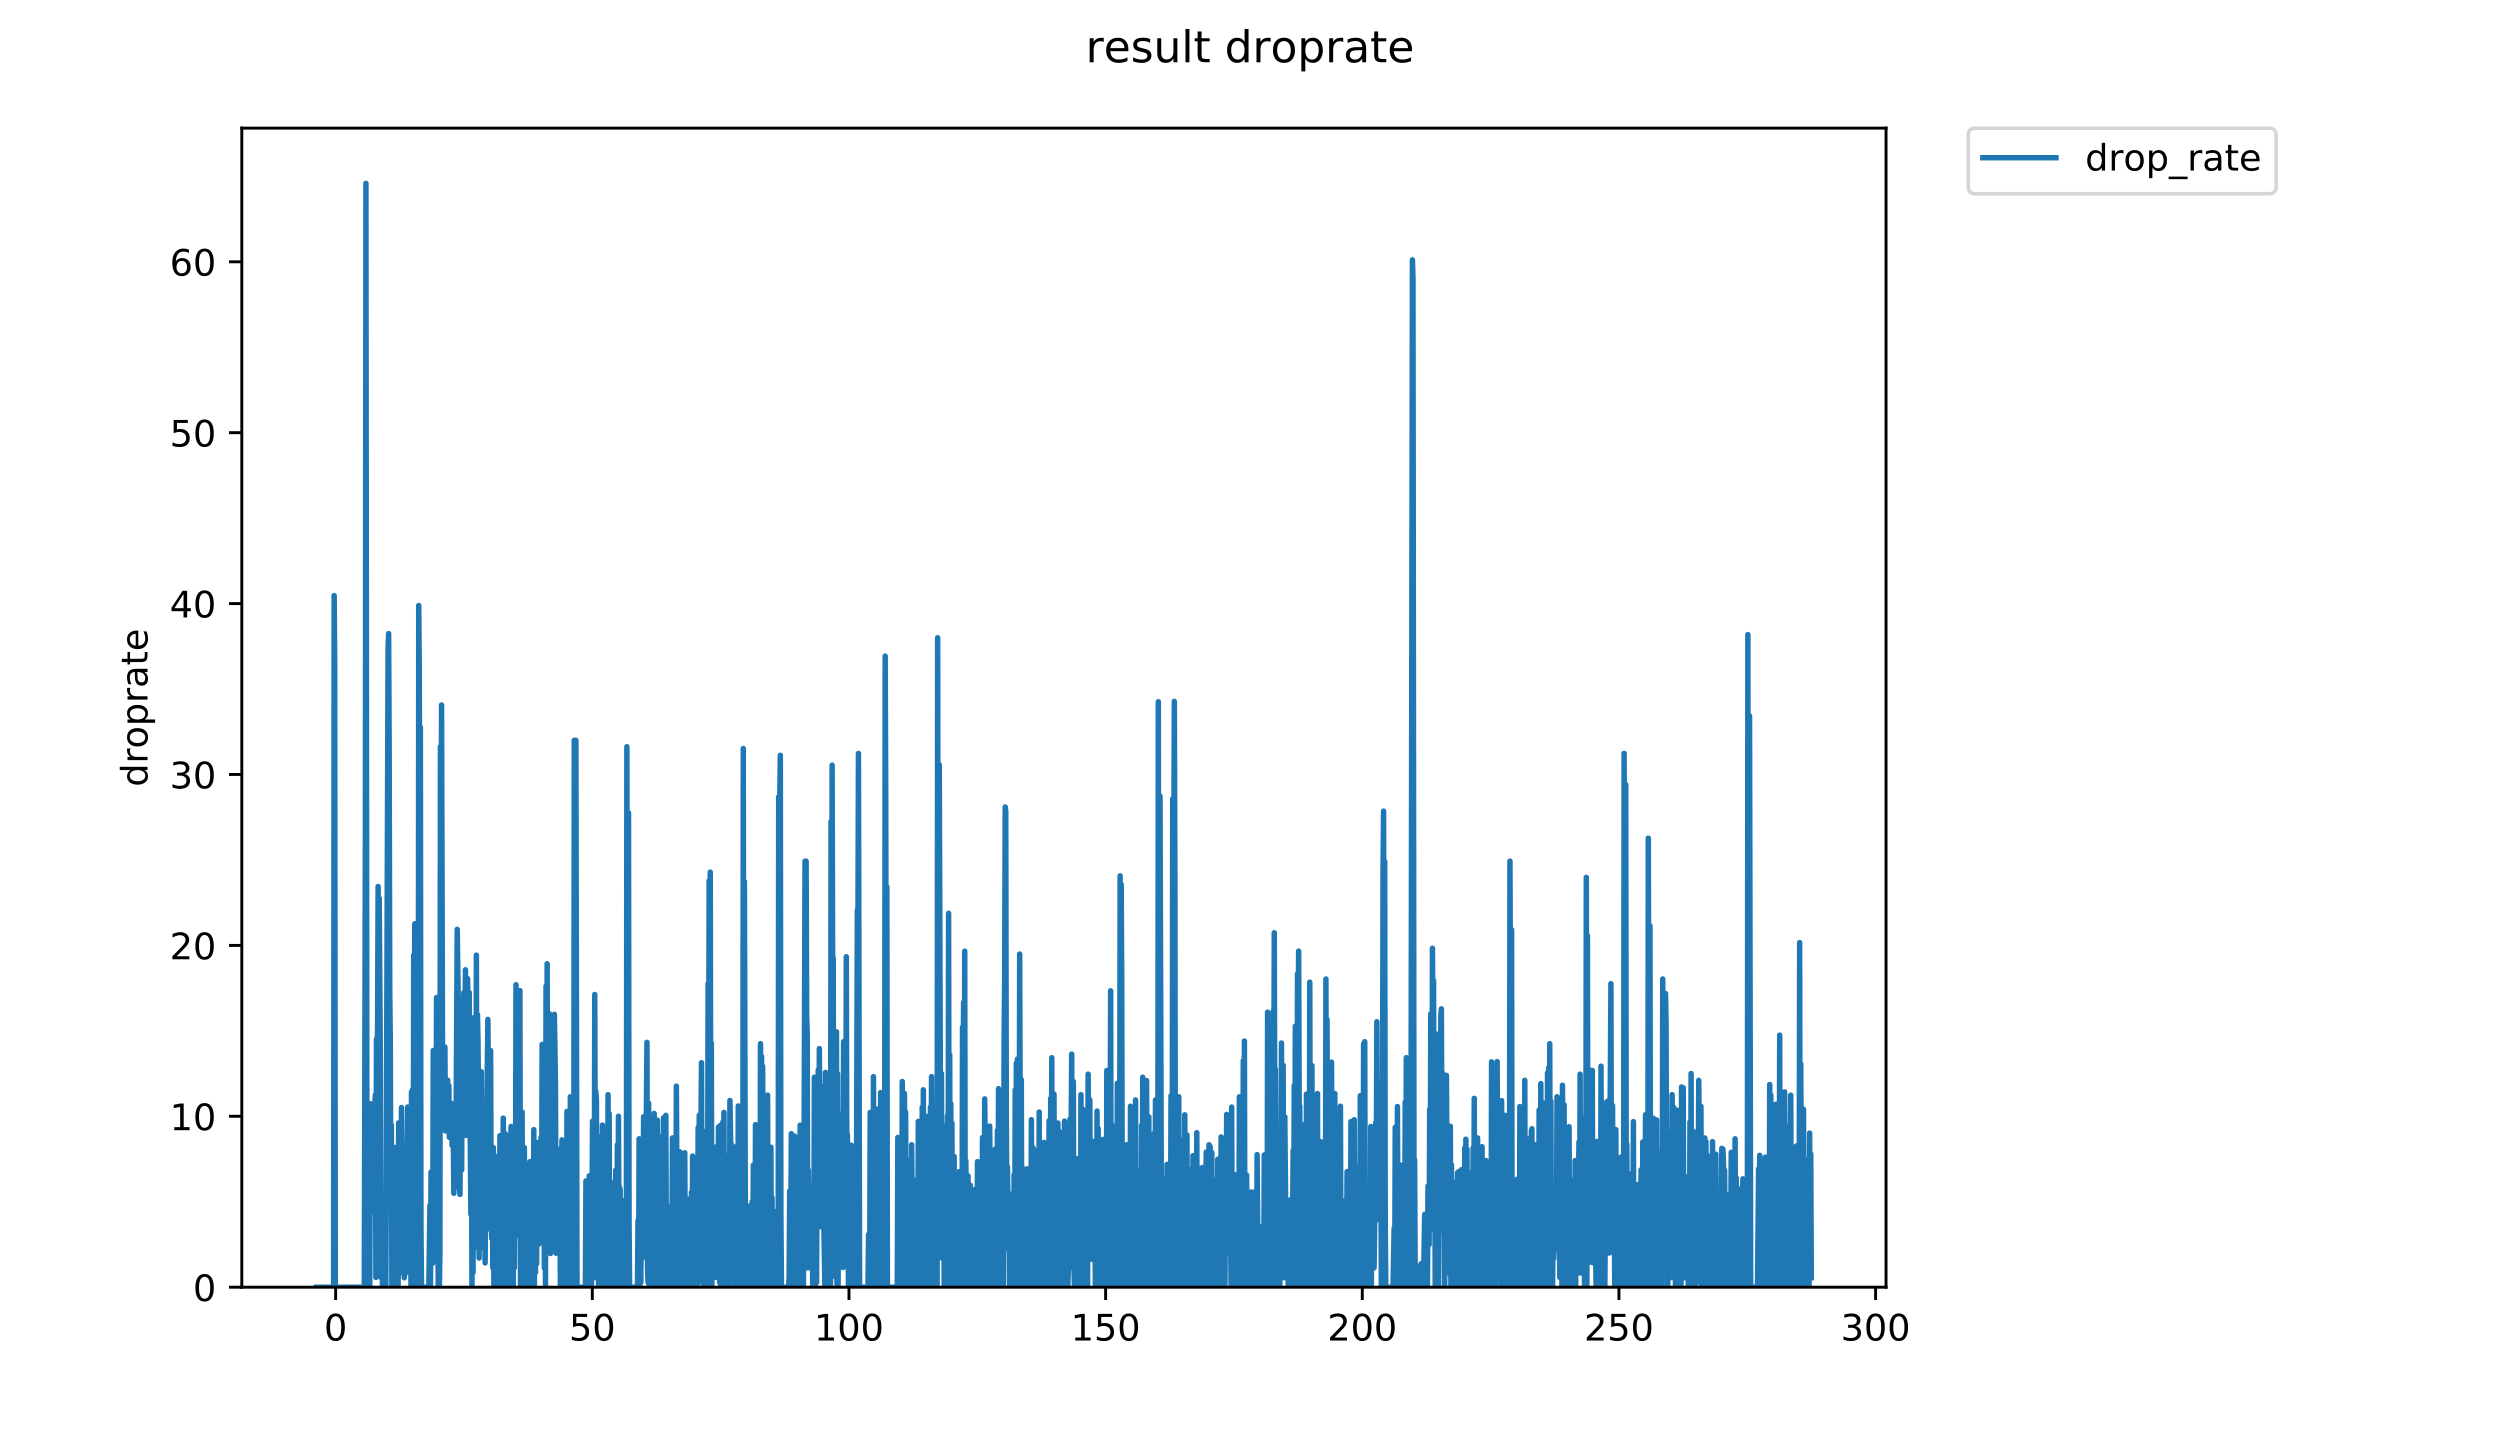 <?xml version="1.0" encoding="utf-8" standalone="no"?>
<!DOCTYPE svg PUBLIC "-//W3C//DTD SVG 1.1//EN"
  "http://www.w3.org/Graphics/SVG/1.1/DTD/svg11.dtd">
<!-- Created with matplotlib (https://matplotlib.org/) -->
<svg height="396pt" version="1.1" viewBox="0 0 684 396" width="684pt" xmlns="http://www.w3.org/2000/svg" xmlns:xlink="http://www.w3.org/1999/xlink">
 <defs>
  <style type="text/css">
*{stroke-linecap:butt;stroke-linejoin:round;}
  </style>
 </defs>
 <g id="figure_1">
  <g id="patch_1">
   <path d="M 0 396 
L 684 396 
L 684 0 
L 0 0 
z
" style="fill:#ffffff;"/>
  </g>
  <g id="axes_1">
   <g id="patch_2">
    <path d="M 66.159 352.174 
L 516.019 352.174 
L 516.019 35.062 
L 66.159 35.062 
z
" style="fill:#ffffff;"/>
   </g>
   <g id="matplotlib.axis_1">
    <g id="xtick_1">
     <g id="line2d_1">
      <defs>
       <path d="M 0 0 
L 0 3.5 
" id="m58a5278fdf" style="stroke:#000000;stroke-width:0.8;"/>
      </defs>
      <g>
       <use style="stroke:#000000;stroke-width:0.8;" x="91.835" xlink:href="#m58a5278fdf" y="352.174"/>
      </g>
     </g>
     <g id="text_1">
      <!-- 0 -->
      <defs>
       <path d="M 31.781 66.406 
Q 24.172 66.406 20.328 58.906 
Q 16.5 51.422 16.5 36.375 
Q 16.5 21.391 20.328 13.891 
Q 24.172 6.391 31.781 6.391 
Q 39.453 6.391 43.281 13.891 
Q 47.125 21.391 47.125 36.375 
Q 47.125 51.422 43.281 58.906 
Q 39.453 66.406 31.781 66.406 
z
M 31.781 74.219 
Q 44.047 74.219 50.516 64.516 
Q 56.984 54.828 56.984 36.375 
Q 56.984 17.969 50.516 8.266 
Q 44.047 -1.422 31.781 -1.422 
Q 19.531 -1.422 13.062 8.266 
Q 6.594 17.969 6.594 36.375 
Q 6.594 54.828 13.062 64.516 
Q 19.531 74.219 31.781 74.219 
z
" id="DejaVuSans-48"/>
      </defs>
      <g transform="translate(88.653 366.773)scale(0.1 -0.1)">
       <use xlink:href="#DejaVuSans-48"/>
      </g>
     </g>
    </g>
    <g id="xtick_2">
     <g id="line2d_2">
      <g>
       <use style="stroke:#000000;stroke-width:0.8;" x="162.056" xlink:href="#m58a5278fdf" y="352.174"/>
      </g>
     </g>
     <g id="text_2">
      <!-- 50 -->
      <defs>
       <path d="M 10.797 72.906 
L 49.516 72.906 
L 49.516 64.594 
L 19.828 64.594 
L 19.828 46.734 
Q 21.969 47.469 24.109 47.828 
Q 26.266 48.188 28.422 48.188 
Q 40.625 48.188 47.75 41.5 
Q 54.891 34.812 54.891 23.391 
Q 54.891 11.625 47.562 5.094 
Q 40.234 -1.422 26.906 -1.422 
Q 22.312 -1.422 17.547 -0.641 
Q 12.797 0.141 7.719 1.703 
L 7.719 11.625 
Q 12.109 9.234 16.797 8.062 
Q 21.484 6.891 26.703 6.891 
Q 35.156 6.891 40.078 11.328 
Q 45.016 15.766 45.016 23.391 
Q 45.016 31 40.078 35.438 
Q 35.156 39.891 26.703 39.891 
Q 22.75 39.891 18.812 39.016 
Q 14.891 38.141 10.797 36.281 
z
" id="DejaVuSans-53"/>
      </defs>
      <g transform="translate(155.694 366.773)scale(0.1 -0.1)">
       <use xlink:href="#DejaVuSans-53"/>
       <use x="63.623" xlink:href="#DejaVuSans-48"/>
      </g>
     </g>
    </g>
    <g id="xtick_3">
     <g id="line2d_3">
      <g>
       <use style="stroke:#000000;stroke-width:0.8;" x="232.278" xlink:href="#m58a5278fdf" y="352.174"/>
      </g>
     </g>
     <g id="text_3">
      <!-- 100 -->
      <defs>
       <path d="M 12.406 8.297 
L 28.516 8.297 
L 28.516 63.922 
L 10.984 60.406 
L 10.984 69.391 
L 28.422 72.906 
L 38.281 72.906 
L 38.281 8.297 
L 54.391 8.297 
L 54.391 0 
L 12.406 0 
z
" id="DejaVuSans-49"/>
      </defs>
      <g transform="translate(222.734 366.773)scale(0.1 -0.1)">
       <use xlink:href="#DejaVuSans-49"/>
       <use x="63.623" xlink:href="#DejaVuSans-48"/>
       <use x="127.246" xlink:href="#DejaVuSans-48"/>
      </g>
     </g>
    </g>
    <g id="xtick_4">
     <g id="line2d_4">
      <g>
       <use style="stroke:#000000;stroke-width:0.8;" x="302.499" xlink:href="#m58a5278fdf" y="352.174"/>
      </g>
     </g>
     <g id="text_4">
      <!-- 150 -->
      <g transform="translate(292.955 366.773)scale(0.1 -0.1)">
       <use xlink:href="#DejaVuSans-49"/>
       <use x="63.623" xlink:href="#DejaVuSans-53"/>
       <use x="127.246" xlink:href="#DejaVuSans-48"/>
      </g>
     </g>
    </g>
    <g id="xtick_5">
     <g id="line2d_5">
      <g>
       <use style="stroke:#000000;stroke-width:0.8;" x="372.721" xlink:href="#m58a5278fdf" y="352.174"/>
      </g>
     </g>
     <g id="text_5">
      <!-- 200 -->
      <defs>
       <path d="M 19.188 8.297 
L 53.609 8.297 
L 53.609 0 
L 7.328 0 
L 7.328 8.297 
Q 12.938 14.109 22.625 23.891 
Q 32.328 33.688 34.812 36.531 
Q 39.547 41.844 41.422 45.531 
Q 43.312 49.219 43.312 52.781 
Q 43.312 58.594 39.234 62.25 
Q 35.156 65.922 28.609 65.922 
Q 23.969 65.922 18.812 64.312 
Q 13.672 62.703 7.812 59.422 
L 7.812 69.391 
Q 13.766 71.781 18.938 73 
Q 24.125 74.219 28.422 74.219 
Q 39.75 74.219 46.484 68.547 
Q 53.219 62.891 53.219 53.422 
Q 53.219 48.922 51.531 44.891 
Q 49.859 40.875 45.406 35.406 
Q 44.188 33.984 37.641 27.219 
Q 31.109 20.453 19.188 8.297 
z
" id="DejaVuSans-50"/>
      </defs>
      <g transform="translate(363.177 366.773)scale(0.1 -0.1)">
       <use xlink:href="#DejaVuSans-50"/>
       <use x="63.623" xlink:href="#DejaVuSans-48"/>
       <use x="127.246" xlink:href="#DejaVuSans-48"/>
      </g>
     </g>
    </g>
    <g id="xtick_6">
     <g id="line2d_6">
      <g>
       <use style="stroke:#000000;stroke-width:0.8;" x="442.942" xlink:href="#m58a5278fdf" y="352.174"/>
      </g>
     </g>
     <g id="text_6">
      <!-- 250 -->
      <g transform="translate(433.398 366.773)scale(0.1 -0.1)">
       <use xlink:href="#DejaVuSans-50"/>
       <use x="63.623" xlink:href="#DejaVuSans-53"/>
       <use x="127.246" xlink:href="#DejaVuSans-48"/>
      </g>
     </g>
    </g>
    <g id="xtick_7">
     <g id="line2d_7">
      <g>
       <use style="stroke:#000000;stroke-width:0.8;" x="513.164" xlink:href="#m58a5278fdf" y="352.174"/>
      </g>
     </g>
     <g id="text_7">
      <!-- 300 -->
      <defs>
       <path d="M 40.578 39.312 
Q 47.656 37.797 51.625 33 
Q 55.609 28.219 55.609 21.188 
Q 55.609 10.406 48.188 4.484 
Q 40.766 -1.422 27.094 -1.422 
Q 22.516 -1.422 17.656 -0.516 
Q 12.797 0.391 7.625 2.203 
L 7.625 11.719 
Q 11.719 9.328 16.594 8.109 
Q 21.484 6.891 26.812 6.891 
Q 36.078 6.891 40.938 10.547 
Q 45.797 14.203 45.797 21.188 
Q 45.797 27.641 41.281 31.266 
Q 36.766 34.906 28.719 34.906 
L 20.219 34.906 
L 20.219 43.016 
L 29.109 43.016 
Q 36.375 43.016 40.234 45.922 
Q 44.094 48.828 44.094 54.297 
Q 44.094 59.906 40.109 62.906 
Q 36.141 65.922 28.719 65.922 
Q 24.656 65.922 20.016 65.031 
Q 15.375 64.156 9.812 62.312 
L 9.812 71.094 
Q 15.438 72.656 20.344 73.438 
Q 25.25 74.219 29.594 74.219 
Q 40.828 74.219 47.359 69.109 
Q 53.906 64.016 53.906 55.328 
Q 53.906 49.266 50.438 45.094 
Q 46.969 40.922 40.578 39.312 
z
" id="DejaVuSans-51"/>
      </defs>
      <g transform="translate(503.62 366.773)scale(0.1 -0.1)">
       <use xlink:href="#DejaVuSans-51"/>
       <use x="63.623" xlink:href="#DejaVuSans-48"/>
       <use x="127.246" xlink:href="#DejaVuSans-48"/>
      </g>
     </g>
    </g>
   </g>
   <g id="matplotlib.axis_2">
    <g id="ytick_1">
     <g id="line2d_8">
      <defs>
       <path d="M 0 0 
L -3.5 0 
" id="mc520d380d9" style="stroke:#000000;stroke-width:0.8;"/>
      </defs>
      <g>
       <use style="stroke:#000000;stroke-width:0.8;" x="66.159" xlink:href="#mc520d380d9" y="352.174"/>
      </g>
     </g>
     <g id="text_8">
      <!-- 0 -->
      <g transform="translate(52.796 355.973)scale(0.1 -0.1)">
       <use xlink:href="#DejaVuSans-48"/>
      </g>
     </g>
    </g>
    <g id="ytick_2">
     <g id="line2d_9">
      <g>
       <use style="stroke:#000000;stroke-width:0.8;" x="66.159" xlink:href="#mc520d380d9" y="305.415"/>
      </g>
     </g>
     <g id="text_9">
      <!-- 10 -->
      <g transform="translate(46.434 309.215)scale(0.1 -0.1)">
       <use xlink:href="#DejaVuSans-49"/>
       <use x="63.623" xlink:href="#DejaVuSans-48"/>
      </g>
     </g>
    </g>
    <g id="ytick_3">
     <g id="line2d_10">
      <g>
       <use style="stroke:#000000;stroke-width:0.8;" x="66.159" xlink:href="#mc520d380d9" y="258.657"/>
      </g>
     </g>
     <g id="text_10">
      <!-- 20 -->
      <g transform="translate(46.434 262.456)scale(0.1 -0.1)">
       <use xlink:href="#DejaVuSans-50"/>
       <use x="63.623" xlink:href="#DejaVuSans-48"/>
      </g>
     </g>
    </g>
    <g id="ytick_4">
     <g id="line2d_11">
      <g>
       <use style="stroke:#000000;stroke-width:0.8;" x="66.159" xlink:href="#mc520d380d9" y="211.898"/>
      </g>
     </g>
     <g id="text_11">
      <!-- 30 -->
      <g transform="translate(46.434 215.697)scale(0.1 -0.1)">
       <use xlink:href="#DejaVuSans-51"/>
       <use x="63.623" xlink:href="#DejaVuSans-48"/>
      </g>
     </g>
    </g>
    <g id="ytick_5">
     <g id="line2d_12">
      <g>
       <use style="stroke:#000000;stroke-width:0.8;" x="66.159" xlink:href="#mc520d380d9" y="165.139"/>
      </g>
     </g>
     <g id="text_12">
      <!-- 40 -->
      <defs>
       <path d="M 37.797 64.312 
L 12.891 25.391 
L 37.797 25.391 
z
M 35.203 72.906 
L 47.609 72.906 
L 47.609 25.391 
L 58.016 25.391 
L 58.016 17.188 
L 47.609 17.188 
L 47.609 0 
L 37.797 0 
L 37.797 17.188 
L 4.891 17.188 
L 4.891 26.703 
z
" id="DejaVuSans-52"/>
      </defs>
      <g transform="translate(46.434 168.938)scale(0.1 -0.1)">
       <use xlink:href="#DejaVuSans-52"/>
       <use x="63.623" xlink:href="#DejaVuSans-48"/>
      </g>
     </g>
    </g>
    <g id="ytick_6">
     <g id="line2d_13">
      <g>
       <use style="stroke:#000000;stroke-width:0.8;" x="66.159" xlink:href="#mc520d380d9" y="118.38"/>
      </g>
     </g>
     <g id="text_13">
      <!-- 50 -->
      <g transform="translate(46.434 122.18)scale(0.1 -0.1)">
       <use xlink:href="#DejaVuSans-53"/>
       <use x="63.623" xlink:href="#DejaVuSans-48"/>
      </g>
     </g>
    </g>
    <g id="ytick_7">
     <g id="line2d_14">
      <g>
       <use style="stroke:#000000;stroke-width:0.8;" x="66.159" xlink:href="#mc520d380d9" y="71.622"/>
      </g>
     </g>
     <g id="text_14">
      <!-- 60 -->
      <defs>
       <path d="M 33.016 40.375 
Q 26.375 40.375 22.484 35.828 
Q 18.609 31.297 18.609 23.391 
Q 18.609 15.531 22.484 10.953 
Q 26.375 6.391 33.016 6.391 
Q 39.656 6.391 43.531 10.953 
Q 47.406 15.531 47.406 23.391 
Q 47.406 31.297 43.531 35.828 
Q 39.656 40.375 33.016 40.375 
z
M 52.594 71.297 
L 52.594 62.312 
Q 48.875 64.062 45.094 64.984 
Q 41.312 65.922 37.594 65.922 
Q 27.828 65.922 22.672 59.328 
Q 17.531 52.734 16.797 39.406 
Q 19.672 43.656 24.016 45.922 
Q 28.375 48.188 33.594 48.188 
Q 44.578 48.188 50.953 41.516 
Q 57.328 34.859 57.328 23.391 
Q 57.328 12.156 50.688 5.359 
Q 44.047 -1.422 33.016 -1.422 
Q 20.359 -1.422 13.672 8.266 
Q 6.984 17.969 6.984 36.375 
Q 6.984 53.656 15.188 63.938 
Q 23.391 74.219 37.203 74.219 
Q 40.922 74.219 44.703 73.484 
Q 48.484 72.75 52.594 71.297 
z
" id="DejaVuSans-54"/>
      </defs>
      <g transform="translate(46.434 75.421)scale(0.1 -0.1)">
       <use xlink:href="#DejaVuSans-54"/>
       <use x="63.623" xlink:href="#DejaVuSans-48"/>
      </g>
     </g>
    </g>
    <g id="text_15">
     <!-- droprate -->
     <defs>
      <path d="M 45.406 46.391 
L 45.406 75.984 
L 54.391 75.984 
L 54.391 0 
L 45.406 0 
L 45.406 8.203 
Q 42.578 3.328 38.25 0.953 
Q 33.938 -1.422 27.875 -1.422 
Q 17.969 -1.422 11.734 6.484 
Q 5.516 14.406 5.516 27.297 
Q 5.516 40.188 11.734 48.094 
Q 17.969 56 27.875 56 
Q 33.938 56 38.25 53.625 
Q 42.578 51.266 45.406 46.391 
z
M 14.797 27.297 
Q 14.797 17.391 18.875 11.75 
Q 22.953 6.109 30.078 6.109 
Q 37.203 6.109 41.297 11.75 
Q 45.406 17.391 45.406 27.297 
Q 45.406 37.203 41.297 42.844 
Q 37.203 48.484 30.078 48.484 
Q 22.953 48.484 18.875 42.844 
Q 14.797 37.203 14.797 27.297 
z
" id="DejaVuSans-100"/>
      <path d="M 41.109 46.297 
Q 39.594 47.172 37.812 47.578 
Q 36.031 48 33.891 48 
Q 26.266 48 22.188 43.047 
Q 18.109 38.094 18.109 28.812 
L 18.109 0 
L 9.078 0 
L 9.078 54.688 
L 18.109 54.688 
L 18.109 46.188 
Q 20.953 51.172 25.484 53.578 
Q 30.031 56 36.531 56 
Q 37.453 56 38.578 55.875 
Q 39.703 55.766 41.062 55.516 
z
" id="DejaVuSans-114"/>
      <path d="M 30.609 48.391 
Q 23.391 48.391 19.188 42.75 
Q 14.984 37.109 14.984 27.297 
Q 14.984 17.484 19.156 11.844 
Q 23.344 6.203 30.609 6.203 
Q 37.797 6.203 41.984 11.859 
Q 46.188 17.531 46.188 27.297 
Q 46.188 37.016 41.984 42.703 
Q 37.797 48.391 30.609 48.391 
z
M 30.609 56 
Q 42.328 56 49.016 48.375 
Q 55.719 40.766 55.719 27.297 
Q 55.719 13.875 49.016 6.219 
Q 42.328 -1.422 30.609 -1.422 
Q 18.844 -1.422 12.172 6.219 
Q 5.516 13.875 5.516 27.297 
Q 5.516 40.766 12.172 48.375 
Q 18.844 56 30.609 56 
z
" id="DejaVuSans-111"/>
      <path d="M 18.109 8.203 
L 18.109 -20.797 
L 9.078 -20.797 
L 9.078 54.688 
L 18.109 54.688 
L 18.109 46.391 
Q 20.953 51.266 25.266 53.625 
Q 29.594 56 35.594 56 
Q 45.562 56 51.781 48.094 
Q 58.016 40.188 58.016 27.297 
Q 58.016 14.406 51.781 6.484 
Q 45.562 -1.422 35.594 -1.422 
Q 29.594 -1.422 25.266 0.953 
Q 20.953 3.328 18.109 8.203 
z
M 48.688 27.297 
Q 48.688 37.203 44.609 42.844 
Q 40.531 48.484 33.406 48.484 
Q 26.266 48.484 22.188 42.844 
Q 18.109 37.203 18.109 27.297 
Q 18.109 17.391 22.188 11.75 
Q 26.266 6.109 33.406 6.109 
Q 40.531 6.109 44.609 11.75 
Q 48.688 17.391 48.688 27.297 
z
" id="DejaVuSans-112"/>
      <path d="M 34.281 27.484 
Q 23.391 27.484 19.188 25 
Q 14.984 22.516 14.984 16.5 
Q 14.984 11.719 18.141 8.906 
Q 21.297 6.109 26.703 6.109 
Q 34.188 6.109 38.703 11.406 
Q 43.219 16.703 43.219 25.484 
L 43.219 27.484 
z
M 52.203 31.203 
L 52.203 0 
L 43.219 0 
L 43.219 8.297 
Q 40.141 3.328 35.547 0.953 
Q 30.953 -1.422 24.312 -1.422 
Q 15.922 -1.422 10.953 3.297 
Q 6 8.016 6 15.922 
Q 6 25.141 12.172 29.828 
Q 18.359 34.516 30.609 34.516 
L 43.219 34.516 
L 43.219 35.406 
Q 43.219 41.609 39.141 45 
Q 35.062 48.391 27.688 48.391 
Q 23 48.391 18.547 47.266 
Q 14.109 46.141 10.016 43.891 
L 10.016 52.203 
Q 14.938 54.109 19.578 55.047 
Q 24.219 56 28.609 56 
Q 40.484 56 46.344 49.844 
Q 52.203 43.703 52.203 31.203 
z
" id="DejaVuSans-97"/>
      <path d="M 18.312 70.219 
L 18.312 54.688 
L 36.812 54.688 
L 36.812 47.703 
L 18.312 47.703 
L 18.312 18.016 
Q 18.312 11.328 20.141 9.422 
Q 21.969 7.516 27.594 7.516 
L 36.812 7.516 
L 36.812 0 
L 27.594 0 
Q 17.188 0 13.234 3.875 
Q 9.281 7.766 9.281 18.016 
L 9.281 47.703 
L 2.688 47.703 
L 2.688 54.688 
L 9.281 54.688 
L 9.281 70.219 
z
" id="DejaVuSans-116"/>
      <path d="M 56.203 29.594 
L 56.203 25.203 
L 14.891 25.203 
Q 15.484 15.922 20.484 11.062 
Q 25.484 6.203 34.422 6.203 
Q 39.594 6.203 44.453 7.469 
Q 49.312 8.734 54.109 11.281 
L 54.109 2.781 
Q 49.266 0.734 44.188 -0.344 
Q 39.109 -1.422 33.891 -1.422 
Q 20.797 -1.422 13.156 6.188 
Q 5.516 13.812 5.516 26.812 
Q 5.516 40.234 12.766 48.109 
Q 20.016 56 32.328 56 
Q 43.359 56 49.781 48.891 
Q 56.203 41.797 56.203 29.594 
z
M 47.219 32.234 
Q 47.125 39.594 43.094 43.984 
Q 39.062 48.391 32.422 48.391 
Q 24.906 48.391 20.391 44.141 
Q 15.875 39.891 15.188 32.172 
z
" id="DejaVuSans-101"/>
     </defs>
     <g transform="translate(40.354 215.236)rotate(-90)scale(0.1 -0.1)">
      <use xlink:href="#DejaVuSans-100"/>
      <use x="63.477" xlink:href="#DejaVuSans-114"/>
      <use x="104.559" xlink:href="#DejaVuSans-111"/>
      <use x="165.74" xlink:href="#DejaVuSans-112"/>
      <use x="229.217" xlink:href="#DejaVuSans-114"/>
      <use x="270.33" xlink:href="#DejaVuSans-97"/>
      <use x="331.609" xlink:href="#DejaVuSans-116"/>
      <use x="370.818" xlink:href="#DejaVuSans-101"/>
     </g>
    </g>
   </g>
   <g id="line2d_15">
    <path clip-path="url(#p45e1f62eea)" d="M 86.607 352.174 
L 91.274 352.174 
L 91.423 162.95 
L 91.573 181.782 
L 91.729 352.174 
L 99.669 352.174 
L 99.965 229.265 
L 100.116 50.163 
L 100.413 352.174 
L 100.71 333.471 
L 101.019 323.52 
L 101.173 352.174 
L 101.323 301.981 
L 101.635 331.621 
L 101.941 318.775 
L 102.097 325.272 
L 102.254 320.495 
L 102.402 329.463 
L 102.551 302.744 
L 102.702 299.488 
L 102.85 349.495 
L 103.003 284.256 
L 103.152 288.231 
L 103.3 281.368 
L 103.451 242.542 
L 103.601 255.478 
L 103.753 245.785 
L 104.05 287.864 
L 104.197 349.487 
L 104.351 340.484 
L 104.504 341.754 
L 104.652 352.174 
L 104.959 339.399 
L 105.106 336.097 
L 105.256 349.525 
L 105.408 352.174 
L 105.564 352.174 
L 106.179 177.315 
L 106.328 173.352 
L 106.479 205.142 
L 106.631 270.969 
L 106.779 284.04 
L 106.928 329.463 
L 107.076 307.834 
L 107.224 352.174 
L 107.381 317.68 
L 107.529 341.547 
L 107.681 328.532 
L 107.837 352.174 
L 107.993 313.952 
L 108.149 344.53 
L 108.305 350.904 
L 108.457 319.521 
L 108.613 327.834 
L 108.77 350.893 
L 108.924 352.174 
L 109.079 307.214 
L 109.232 326.125 
L 109.384 315.907 
L 109.537 348.267 
L 109.842 303.024 
L 109.993 326.935 
L 110.148 316.304 
L 110.303 343.157 
L 110.458 320.148 
L 110.612 349.598 
L 110.767 329.115 
L 110.926 348.393 
L 111.078 319.703 
L 111.226 330.676 
L 111.528 302.884 
L 111.681 307.642 
L 111.985 335.195 
L 112.291 314.612 
L 112.44 352.174 
L 112.588 298.736 
L 112.737 352.174 
L 112.893 298.073 
L 113.042 345.57 
L 113.191 261.329 
L 113.343 277.726 
L 113.491 252.745 
L 113.952 352.174 
L 114.416 352.174 
L 114.566 165.672 
L 114.715 183.843 
L 114.862 239.308 
L 115.013 198.953 
L 115.169 335.52 
L 115.327 352.174 
L 117.324 352.174 
L 117.63 329.783 
L 117.778 352.174 
L 117.93 320.651 
L 118.229 328.331 
L 118.381 345.607 
L 118.534 287.411 
L 118.685 317.928 
L 118.833 302.744 
L 118.982 330.737 
L 119.13 305.281 
L 119.282 331.1 
L 119.432 272.922 
L 119.588 281.908 
L 119.899 352.174 
L 120.206 352.174 
L 120.356 342.902 
L 120.505 204.305 
L 120.657 247.393 
L 120.812 192.886 
L 121.11 298.736 
L 121.266 295.653 
L 121.415 296.382 
L 121.567 303.848 
L 121.722 286.48 
L 121.875 309.431 
L 122.028 296.478 
L 122.185 299.937 
L 122.493 295.537 
L 122.645 307.766 
L 122.797 297.009 
L 122.952 311.18 
L 123.103 308.83 
L 123.255 308.952 
L 123.405 301.839 
L 123.556 302.263 
L 123.711 313.424 
L 123.859 302.602 
L 124.009 308.708 
L 124.165 326.483 
L 124.323 314.364 
L 124.478 316.206 
L 124.626 304.079 
L 124.779 309.312 
L 125.09 254.277 
L 125.399 275.099 
L 125.552 324.974 
L 125.706 325.049 
L 125.855 326.791 
L 126.009 278.549 
L 126.307 320.111 
L 126.455 289.563 
L 126.603 310.401 
L 126.899 271.556 
L 127.05 298.171 
L 127.347 265.337 
L 127.495 310.641 
L 127.644 275.806 
L 127.792 297.243 
L 127.941 267.767 
L 128.088 290.367 
L 128.236 284.798 
L 128.384 271.556 
L 128.533 306.751 
L 128.681 313.209 
L 128.83 332.192 
L 128.979 309.545 
L 129.131 352.174 
L 129.28 308.213 
L 129.429 348.166 
L 129.577 278.486 
L 129.725 341.394 
L 130.038 302.349 
L 130.187 333.577 
L 130.335 261.329 
L 130.488 324.669 
L 130.636 277.573 
L 130.785 285.185 
L 130.933 302.602 
L 131.084 344.204 
L 131.232 313.431 
L 131.38 328.058 
L 131.683 293.223 
L 131.831 332.02 
L 131.979 313.209 
L 132.128 334.807 
L 132.276 327.989 
L 132.426 341.577 
L 132.582 323.991 
L 132.731 345.532 
L 132.879 321.359 
L 133.033 318.404 
L 133.481 278.905 
L 133.63 294.728 
L 133.779 336.234 
L 134.081 317.928 
L 134.23 287.452 
L 134.386 332.852 
L 134.534 338.815 
L 134.682 322.699 
L 134.831 346.83 
L 134.98 314.004 
L 135.129 352.174 
L 135.279 352.174 
L 135.428 326.935 
L 135.725 352.174 
L 135.874 318.486 
L 136.022 352.174 
L 136.176 339.257 
L 136.333 352.174 
L 136.48 316.103 
L 136.629 352.174 
L 136.783 310.726 
L 136.93 352.174 
L 137.08 350.842 
L 137.229 317.439 
L 137.381 352.174 
L 137.691 305.929 
L 137.844 317.105 
L 137.994 337.686 
L 138.299 310.262 
L 138.45 341.667 
L 138.606 322.71 
L 138.759 352.174 
L 138.909 320.384 
L 139.057 352.174 
L 139.207 322.867 
L 139.359 352.174 
L 139.514 344.424 
L 139.815 308.213 
L 139.97 352.174 
L 140.12 339.04 
L 140.273 340.419 
L 140.425 352.174 
L 140.573 325.301 
L 140.723 346.861 
L 140.876 310.495 
L 141.025 333.524 
L 141.176 269.427 
L 141.483 315.806 
L 141.637 337.966 
L 141.939 304.353 
L 142.092 313.1 
L 142.247 271.023 
L 142.399 352.174 
L 142.552 317.007 
L 142.702 352.174 
L 142.856 304.25 
L 143.006 352.174 
L 143.162 320.148 
L 143.317 352.174 
L 143.467 313.977 
L 143.617 352.174 
L 143.769 328.73 
L 143.925 352.174 
L 144.234 352.174 
L 144.386 322.217 
L 144.539 352.174 
L 144.688 352.174 
L 144.837 345.532 
L 144.988 317.832 
L 145.139 352.174 
L 145.291 341.696 
L 145.443 352.174 
L 145.595 323.44 
L 145.748 332.637 
L 145.897 352.174 
L 146.049 309.073 
L 146.202 352.174 
L 146.355 322.301 
L 146.504 348.178 
L 146.655 321.88 
L 146.811 345.769 
L 146.961 327.219 
L 147.115 333.99 
L 147.265 312.548 
L 147.417 340.386 
L 147.719 315.19 
L 147.869 334.954 
L 148.025 311.18 
L 148.175 332.417 
L 148.328 285.748 
L 148.634 339.149 
L 148.785 323.197 
L 148.938 346.964 
L 149.09 287.996 
L 149.243 352.174 
L 149.392 269.815 
L 149.548 340.613 
L 149.697 263.676 
L 149.85 318.31 
L 150.006 326.553 
L 150.306 277.36 
L 150.611 342.954 
L 150.912 285.188 
L 151.219 315.125 
L 151.374 320.148 
L 151.524 305.944 
L 151.676 277.517 
L 151.977 296.698 
L 152.127 342.876 
L 152.28 314.612 
L 152.581 335.003 
L 152.729 329.332 
L 152.877 314.444 
L 153.025 332.02 
L 153.172 322.529 
L 153.32 352.174 
L 153.467 318.486 
L 153.615 334.656 
L 153.763 311.865 
L 153.911 330.676 
L 154.066 319.971 
L 154.222 352.174 
L 154.371 329.656 
L 154.521 352.174 
L 154.671 342.876 
L 154.975 352.174 
L 155.123 304.079 
L 155.276 344.359 
L 155.429 343.082 
L 155.584 327.767 
L 155.893 352.174 
L 156.045 300.075 
L 156.348 344.403 
L 156.502 327.905 
L 156.657 352.174 
L 156.966 352.174 
L 157.116 202.546 
L 157.266 296.854 
L 157.414 266.427 
L 157.563 202.546 
L 157.867 352.174 
L 160.16 352.174 
L 160.31 323.115 
L 160.461 352.174 
L 160.609 352.174 
L 160.913 333.99 
L 161.063 352.174 
L 161.213 321.708 
L 161.366 350.875 
L 161.517 331.04 
L 161.814 352.174 
L 161.964 336.234 
L 162.112 306.751 
L 162.264 339.003 
L 162.415 340.253 
L 162.57 349.584 
L 162.723 272.09 
L 162.872 321.535 
L 163.02 298.582 
L 163.172 300.805 
L 163.322 344.249 
L 163.47 336.097 
L 163.619 317.439 
L 163.766 352.174 
L 163.92 315.705 
L 164.078 352.174 
L 164.23 341.696 
L 164.379 310.995 
L 164.53 311.227 
L 164.678 352.174 
L 164.826 307.834 
L 164.979 337.767 
L 165.127 325.607 
L 165.439 352.174 
L 165.597 350.914 
L 165.753 311.404 
L 165.911 352.174 
L 166.058 310.759 
L 166.206 352.174 
L 166.362 299.506 
L 166.517 352.174 
L 166.667 304.623 
L 166.818 352.174 
L 166.971 336.545 
L 167.126 345.662 
L 167.279 323.599 
L 167.427 333.089 
L 167.575 352.174 
L 167.724 330.737 
L 167.872 352.174 
L 168.022 336.234 
L 168.319 352.174 
L 168.469 320.202 
L 168.617 346.83 
L 168.765 350.831 
L 168.913 313.209 
L 169.061 352.174 
L 169.21 305.415 
L 169.359 339.65 
L 169.513 324.822 
L 169.669 325.531 
L 169.826 352.174 
L 169.984 328.292 
L 170.14 352.174 
L 170.287 352.174 
L 170.436 332.02 
L 170.587 352.174 
L 170.739 346.935 
L 170.896 330.515 
L 171.052 352.174 
L 171.365 352.174 
L 171.513 204.305 
L 171.662 310.641 
L 171.961 222.362 
L 172.109 334.807 
L 172.259 352.174 
L 174.407 352.174 
L 174.559 333.94 
L 174.708 352.174 
L 174.859 311.571 
L 175.013 352.174 
L 175.169 317.774 
L 175.326 350.904 
L 175.481 329.115 
L 175.635 344.424 
L 175.79 327.901 
L 175.945 338.005 
L 176.093 305.549 
L 176.242 340.15 
L 176.396 323.52 
L 176.552 338.005 
L 177.008 285.192 
L 177.159 346.721 
L 177.315 350.893 
L 177.465 301.839 
L 177.618 352.174 
L 177.766 340.116 
L 177.915 352.174 
L 178.068 322.134 
L 178.218 344.227 
L 178.52 325.682 
L 178.674 331.507 
L 178.826 346.95 
L 178.981 304.645 
L 179.139 321.926 
L 179.288 352.174 
L 179.443 322.466 
L 179.591 317.239 
L 179.738 349.479 
L 179.886 306.49 
L 180.034 352.174 
L 180.183 310.759 
L 180.332 352.174 
L 180.486 313.1 
L 180.639 352.174 
L 180.795 324.068 
L 180.95 352.174 
L 181.261 331.677 
L 181.413 352.174 
L 181.564 305.813 
L 181.718 352.174 
L 181.872 310.954 
L 182.019 349.495 
L 182.173 305.154 
L 182.327 348.132 
L 182.481 336.717 
L 182.787 330.032 
L 183.086 352.174 
L 183.234 334.807 
L 183.383 346.815 
L 183.532 338.815 
L 183.68 352.174 
L 183.829 342.796 
L 183.98 311.343 
L 184.133 352.174 
L 184.287 325.198 
L 184.594 344.403 
L 184.745 324.514 
L 184.896 352.174 
L 185.048 297.164 
L 185.202 322.547 
L 185.358 326.553 
L 185.509 315.501 
L 185.667 338.273 
L 185.821 343.157 
L 185.977 315.125 
L 186.131 352.174 
L 186.285 339.293 
L 186.439 352.174 
L 186.591 321.88 
L 186.744 348.278 
L 186.896 336.501 
L 187.2 346.891 
L 187.351 315.398 
L 187.506 348.288 
L 187.66 348.32 
L 187.81 330.92 
L 187.961 352.174 
L 188.114 350.868 
L 188.262 328.127 
L 188.566 352.174 
L 188.719 328.795 
L 188.875 352.174 
L 189.028 348.299 
L 189.181 326.197 
L 189.336 352.174 
L 189.492 316.304 
L 189.65 338.31 
L 189.802 319.793 
L 190.099 352.174 
L 190.25 341.577 
L 190.399 352.174 
L 190.556 352.174 
L 190.706 327.078 
L 190.857 352.174 
L 191.011 308.498 
L 191.16 350.819 
L 191.313 305.154 
L 191.465 345.278 
L 191.93 290.748 
L 192.078 336.234 
L 192.227 309.301 
L 192.526 352.174 
L 192.674 328.058 
L 192.824 342.849 
L 192.972 336.143 
L 193.12 322.699 
L 193.269 326.718 
L 193.425 352.174 
L 193.575 352.174 
L 193.731 269.133 
L 193.879 298.274 
L 194.028 240.971 
L 194.176 294.563 
L 194.325 238.617 
L 194.473 319.457 
L 194.622 285.376 
L 194.771 352.174 
L 194.92 322.783 
L 195.068 349.495 
L 195.365 337.479 
L 195.514 322.699 
L 195.662 337.436 
L 195.811 340.116 
L 195.958 349.464 
L 196.108 313.651 
L 196.267 342.009 
L 196.421 343.182 
L 196.576 308.378 
L 196.725 311.343 
L 196.874 350.838 
L 197.022 307.961 
L 197.171 352.174 
L 197.323 310.144 
L 197.471 352.174 
L 197.621 348.2 
L 197.771 307.009 
L 197.921 329.527 
L 198.07 304.353 
L 198.219 352.174 
L 198.367 322.699 
L 198.515 352.174 
L 198.665 320.202 
L 198.814 342.822 
L 198.963 330.799 
L 199.11 336.588 
L 199.259 352.174 
L 199.407 316 
L 199.556 352.174 
L 199.708 301.093 
L 200.008 317.636 
L 200.156 313.209 
L 200.304 330.676 
L 200.46 325.198 
L 200.617 336.631 
L 200.773 336.885 
L 200.928 330.676 
L 201.084 352.174 
L 201.239 321.513 
L 201.386 342.769 
L 201.536 313.651 
L 201.689 352.174 
L 201.843 352.174 
L 201.99 302.602 
L 202.139 340.047 
L 202.291 326.052 
L 202.444 341.783 
L 202.751 322.301 
L 202.907 352.174 
L 203.216 352.174 
L 203.365 204.797 
L 203.518 350.875 
L 203.671 241.155 
L 203.979 352.174 
L 204.288 352.174 
L 204.439 344.271 
L 204.593 344.445 
L 204.746 352.174 
L 205.049 352.174 
L 205.2 329.908 
L 205.508 352.174 
L 205.657 352.174 
L 205.81 328.73 
L 205.964 349.598 
L 206.112 318.775 
L 206.26 349.479 
L 206.408 327.989 
L 206.555 352.174 
L 206.702 307.706 
L 206.851 352.174 
L 206.999 326.571 
L 207.148 352.174 
L 207.296 319.74 
L 207.451 352.174 
L 207.607 352.174 
L 207.763 330.456 
L 207.914 352.174 
L 208.066 285.563 
L 208.214 329.332 
L 208.362 289.023 
L 208.511 321.535 
L 208.659 291.71 
L 208.814 337.966 
L 208.965 328.532 
L 209.115 352.174 
L 209.266 335.051 
L 209.564 352.174 
L 209.712 319.74 
L 209.859 352.174 
L 210.007 299.621 
L 210.156 350.842 
L 210.313 352.174 
L 210.467 314.716 
L 210.77 346.83 
L 210.921 313.869 
L 211.069 352.174 
L 211.225 327.7 
L 211.377 352.174 
L 211.529 346.92 
L 211.682 331.393 
L 211.836 331.507 
L 211.99 338.005 
L 212.144 335.429 
L 212.293 352.174 
L 212.899 352.174 
L 213.049 218.008 
L 213.199 288.593 
L 213.346 218.77 
L 213.494 206.643 
L 213.644 330.92 
L 213.8 352.174 
L 215.756 352.174 
L 215.907 349.525 
L 216.058 325.905 
L 216.353 342.769 
L 216.501 310.175 
L 216.657 352.174 
L 217.103 317.34 
L 217.256 333.94 
L 217.41 310.84 
L 217.564 344.403 
L 217.72 321.794 
L 217.874 352.174 
L 218.022 329.463 
L 218.17 325.224 
L 218.465 352.174 
L 218.614 333.524 
L 218.767 352.174 
L 218.915 307.834 
L 219.066 352.174 
L 219.361 322.614 
L 219.512 309.545 
L 219.659 352.174 
L 219.81 352.174 
L 219.958 324.669 
L 220.257 235.612 
L 220.404 329.266 
L 220.553 235.612 
L 220.703 278.206 
L 220.855 282.365 
L 221.005 346.891 
L 221.153 320.111 
L 221.307 330.032 
L 221.461 332.745 
L 221.61 338.89 
L 221.762 336.457 
L 221.915 345.68 
L 222.071 335.52 
L 222.218 338.853 
L 222.369 352.174 
L 222.517 332.02 
L 222.664 348.132 
L 222.814 294.728 
L 222.962 307.961 
L 223.11 352.174 
L 223.265 308.498 
L 223.414 350.842 
L 223.565 315.294 
L 223.715 327.007 
L 223.866 292.735 
L 224.022 333.011 
L 224.171 286.898 
L 224.479 335.611 
L 224.79 297.239 
L 225.091 328.058 
L 225.239 325.224 
L 225.69 352.174 
L 225.846 293.406 
L 226.002 352.174 
L 226.159 295.459 
L 226.308 352.174 
L 226.458 321.622 
L 226.607 352.174 
L 226.756 325.531 
L 226.906 348.189 
L 227.061 352.174 
L 227.218 352.174 
L 227.374 224.766 
L 227.522 304.079 
L 227.669 209.338 
L 227.817 264.586 
L 227.967 262.101 
L 228.115 345.456 
L 228.262 342.742 
L 228.411 330.799 
L 228.709 349.495 
L 228.856 282.305 
L 229.005 352.174 
L 229.158 293.726 
L 229.309 352.174 
L 229.459 304.623 
L 229.612 333.889 
L 229.909 309.423 
L 230.059 332.249 
L 230.209 321.708 
L 230.359 325.682 
L 230.509 317.636 
L 230.657 346.784 
L 230.804 284.992 
L 230.952 341.394 
L 231.248 291.71 
L 231.396 319.927 
L 231.55 261.757 
L 231.698 319.927 
L 231.845 310.401 
L 232.141 352.174 
L 232.289 318.486 
L 232.44 352.174 
L 232.592 324.746 
L 232.74 328.127 
L 232.888 313.32 
L 233.037 314.552 
L 233.184 330.676 
L 233.332 323.958 
L 233.488 339.293 
L 233.643 331.733 
L 233.791 338.815 
L 233.944 352.174 
L 234.256 352.174 
L 234.568 248.974 
L 234.726 255.128 
L 234.873 206.137 
L 235.184 352.174 
L 237.482 352.174 
L 237.635 337.767 
L 237.786 337.767 
L 237.935 352.174 
L 238.085 304.353 
L 238.234 352.174 
L 238.382 313.32 
L 238.531 352.174 
L 238.681 324.119 
L 238.834 352.174 
L 238.982 294.563 
L 239.136 352.174 
L 239.288 343.006 
L 239.439 352.174 
L 239.896 303.44 
L 240.044 337.436 
L 240.195 339.003 
L 240.344 348.166 
L 240.495 303.713 
L 240.8 352.174 
L 240.953 298.921 
L 241.105 350.861 
L 241.252 311.98 
L 241.405 323.163 
L 241.561 352.174 
L 241.873 352.174 
L 242.029 335.611 
L 242.187 179.507 
L 242.338 218.578 
L 242.491 305.154 
L 242.639 242.625 
L 242.787 352.174 
L 245.498 352.174 
L 245.649 311.227 
L 245.801 350.872 
L 245.954 328.664 
L 246.263 352.174 
L 246.413 344.204 
L 246.564 324.592 
L 246.715 344.249 
L 246.863 295.903 
L 247.014 349.54 
L 247.162 309.301 
L 247.311 352.174 
L 247.461 299.19 
L 247.615 348.288 
L 247.769 304.25 
L 247.921 340.452 
L 248.075 324.898 
L 248.226 346.95 
L 248.377 328.466 
L 248.529 352.174 
L 248.686 352.174 
L 248.983 318.679 
L 249.131 317.34 
L 249.279 346.784 
L 249.427 313.209 
L 249.734 344.249 
L 249.884 329.64 
L 250.033 352.174 
L 250.183 338.928 
L 250.332 352.174 
L 250.637 322.867 
L 250.786 344.158 
L 250.938 327.564 
L 251.094 352.174 
L 251.251 306.802 
L 251.406 352.174 
L 251.562 330.515 
L 251.711 352.174 
L 251.863 333.786 
L 252.014 352.174 
L 252.169 349.598 
L 252.322 302.954 
L 252.474 352.174 
L 252.625 298.171 
L 252.774 352.174 
L 252.923 352.174 
L 253.075 325.979 
L 253.228 352.174 
L 253.379 320.473 
L 253.676 340.15 
L 253.825 305.415 
L 253.973 352.174 
L 254.124 316.41 
L 254.276 319.521 
L 254.43 352.174 
L 254.579 302.884 
L 254.727 325.301 
L 254.875 294.563 
L 255.024 321.359 
L 255.178 309.193 
L 255.336 352.174 
L 255.487 327.219 
L 255.787 352.174 
L 255.936 338.853 
L 256.085 340.223 
L 256.237 352.174 
L 256.39 352.174 
L 256.539 174.491 
L 256.687 278.696 
L 256.985 209.226 
L 257.433 341.517 
L 257.583 293.726 
L 257.733 344.204 
L 258.035 332.583 
L 258.183 308.087 
L 258.331 352.174 
L 258.479 327.989 
L 258.629 352.174 
L 258.93 319.152 
L 259.08 352.174 
L 259.233 305.285 
L 259.386 352.174 
L 259.535 249.889 
L 259.687 341.725 
L 259.841 288.53 
L 259.99 352.174 
L 260.141 301.981 
L 260.295 352.174 
L 260.446 307.265 
L 260.596 352.174 
L 260.75 318.404 
L 260.905 352.174 
L 261.055 316.41 
L 261.205 352.174 
L 261.356 328.466 
L 261.51 341.841 
L 261.666 331.276 
L 261.815 352.174 
L 261.966 328.532 
L 262.12 352.174 
L 262.421 320.563 
L 262.575 349.569 
L 262.729 343.157 
L 262.884 343.385 
L 263.039 352.174 
L 263.194 352.174 
L 263.345 281.048 
L 263.497 295.537 
L 263.647 274.243 
L 263.798 331.159 
L 263.95 260.233 
L 264.103 352.174 
L 264.252 317.538 
L 264.557 350.886 
L 264.71 345.662 
L 264.86 321.708 
L 265.01 352.174 
L 265.31 352.174 
L 265.46 324.278 
L 265.613 352.174 
L 265.917 352.174 
L 266.072 339.364 
L 266.229 352.174 
L 266.532 338.928 
L 266.688 352.174 
L 266.836 325.378 
L 266.99 352.174 
L 267.141 346.906 
L 267.288 352.174 
L 267.439 317.832 
L 267.592 352.174 
L 267.746 349.598 
L 267.897 332.361 
L 268.048 352.174 
L 268.2 322.134 
L 268.505 352.174 
L 268.659 338.005 
L 268.809 311.227 
L 268.961 352.174 
L 269.109 311.98 
L 269.262 352.174 
L 269.412 300.66 
L 269.562 313.651 
L 269.713 308.83 
L 269.868 345.716 
L 270.019 327.148 
L 270.173 352.174 
L 270.323 338.928 
L 270.472 342.822 
L 270.623 313.977 
L 270.771 308.087 
L 271.223 352.174 
L 271.374 350.857 
L 271.526 315.398 
L 271.677 321.88 
L 271.832 352.174 
L 271.988 331.733 
L 272.138 346.891 
L 272.29 314.402 
L 272.747 340.419 
L 272.894 309.301 
L 273.045 352.174 
L 273.195 297.865 
L 273.346 349.532 
L 273.494 309.301 
L 273.644 352.174 
L 273.8 322.629 
L 273.948 352.174 
L 274.099 336.279 
L 274.408 352.174 
L 274.563 352.174 
L 274.714 285.376 
L 274.871 268.313 
L 275.026 220.786 
L 275.174 221.994 
L 275.327 305.285 
L 275.481 327.632 
L 275.632 319.245 
L 275.942 341.812 
L 276.098 326.553 
L 276.255 352.174 
L 276.409 330.396 
L 276.713 352.174 
L 276.861 337.394 
L 277.158 352.174 
L 277.305 352.174 
L 277.454 321.359 
L 277.608 352.174 
L 277.762 298.222 
L 277.917 352.174 
L 278.065 290.895 
L 278.218 352.174 
L 278.375 289.744 
L 278.525 352.174 
L 278.674 317.538 
L 278.83 349.612 
L 278.98 261.034 
L 279.13 307.009 
L 279.28 308.586 
L 279.43 295.377 
L 279.582 352.174 
L 279.738 326.693 
L 279.892 326.341 
L 280.046 352.174 
L 280.2 323.757 
L 280.354 319.882 
L 280.508 347.007 
L 280.659 341.667 
L 280.812 327.427 
L 280.964 352.174 
L 281.117 319.793 
L 281.271 352.174 
L 281.42 332.305 
L 281.721 352.174 
L 281.877 327.834 
L 282.034 352.174 
L 282.185 306.332 
L 282.336 349.532 
L 282.639 314.033 
L 282.793 352.174 
L 282.95 352.174 
L 283.104 319.882 
L 283.257 352.174 
L 283.562 352.174 
L 283.711 314.874 
L 283.866 343.157 
L 284.019 332.745 
L 284.171 352.174 
L 284.324 304.25 
L 284.475 352.174 
L 284.624 328.195 
L 284.773 352.174 
L 285.07 352.174 
L 285.22 340.253 
L 285.372 352.174 
L 285.525 352.174 
L 285.676 312.548 
L 285.828 352.174 
L 285.978 335.003 
L 286.129 337.726 
L 286.281 329.783 
L 286.581 352.174 
L 286.729 318.583 
L 286.877 352.174 
L 287.026 306.621 
L 287.175 314.767 
L 287.324 341.486 
L 287.474 300.514 
L 287.623 330.86 
L 287.772 289.384 
L 287.922 350.846 
L 288.072 316.41 
L 288.224 352.174 
L 288.374 299.339 
L 288.527 349.471 
L 288.832 337.686 
L 288.98 352.174 
L 289.129 322.867 
L 289.277 352.174 
L 289.429 307.265 
L 289.738 345.804 
L 289.887 309.666 
L 290.037 352.174 
L 290.186 346.846 
L 290.336 324.199 
L 290.485 330.86 
L 290.636 347.962 
L 290.791 352.174 
L 290.942 329.719 
L 291.095 343.057 
L 291.243 306.751 
L 291.392 326.899 
L 291.541 318.87 
L 291.845 352.174 
L 291.994 336.188 
L 292.142 352.174 
L 292.45 341.841 
L 292.606 339.399 
L 292.762 306.182 
L 292.911 330.92 
L 293.217 288.412 
L 293.365 346.815 
L 293.662 295.903 
L 293.81 345.257 
L 293.958 352.174 
L 294.105 334.606 
L 294.252 332.633 
L 294.399 352.174 
L 294.547 338.738 
L 294.701 344.359 
L 294.854 317.007 
L 295.002 352.174 
L 295.15 352.174 
L 295.299 340.116 
L 295.448 340.185 
L 295.597 352.174 
L 295.748 299.488 
L 295.899 352.174 
L 296.051 324.592 
L 296.202 346.906 
L 296.353 303.577 
L 296.504 336.368 
L 296.655 324.514 
L 296.806 352.174 
L 296.957 312.66 
L 297.107 349.51 
L 297.255 306.751 
L 297.557 352.174 
L 297.71 293.888 
L 298.018 329.97 
L 298.173 300.932 
L 298.329 336.843 
L 298.485 330.456 
L 298.64 344.53 
L 298.788 314.66 
L 298.935 336.004 
L 299.086 313.977 
L 299.236 312.323 
L 299.384 330.737 
L 299.535 317.636 
L 299.69 352.174 
L 299.846 320.235 
L 299.995 352.174 
L 300.147 303.983 
L 300.299 350.864 
L 300.45 308.708 
L 300.598 340.081 
L 300.746 334.757 
L 300.894 334.656 
L 301.041 349.479 
L 301.188 314.335 
L 301.339 352.174 
L 301.487 318.87 
L 301.635 352.174 
L 301.782 311.749 
L 301.93 352.174 
L 302.078 326.423 
L 302.225 352.174 
L 302.372 323.795 
L 302.519 330.552 
L 302.667 352.174 
L 302.818 292.903 
L 302.974 344.488 
L 303.128 317.49 
L 303.276 318.583 
L 303.428 293.399 
L 303.579 298.171 
L 303.727 310.521 
L 303.874 271.09 
L 304.021 352.174 
L 304.169 307.706 
L 304.318 352.174 
L 304.466 352.174 
L 304.618 319.43 
L 304.773 352.174 
L 304.928 336.801 
L 305.083 352.174 
L 305.238 336.759 
L 305.549 352.174 
L 305.698 296.382 
L 305.854 352.174 
L 306.316 352.174 
L 306.464 239.632 
L 306.616 332.472 
L 306.763 241.996 
L 306.911 269.976 
L 307.059 340.116 
L 307.214 352.174 
L 307.361 337.436 
L 307.509 341.394 
L 307.66 352.174 
L 307.807 329.332 
L 307.955 352.174 
L 308.25 313.209 
L 308.397 342.714 
L 308.548 324.75 
L 308.697 352.174 
L 308.849 318.215 
L 309.15 352.174 
L 309.303 302.68 
L 309.457 352.174 
L 309.608 324.514 
L 309.76 352.174 
L 309.908 352.174 
L 310.22 325.418 
L 310.375 324.068 
L 310.531 340.676 
L 310.686 300.932 
L 310.842 352.174 
L 310.994 340.517 
L 311.149 340.613 
L 311.299 333.577 
L 311.449 338.899 
L 311.597 349.495 
L 311.748 320.563 
L 311.897 346.861 
L 312.05 322.049 
L 312.199 352.174 
L 312.348 307.834 
L 312.502 352.174 
L 312.65 294.728 
L 312.798 348.132 
L 312.946 301.116 
L 313.093 327.919 
L 313.24 319.74 
L 313.395 297.924 
L 313.55 340.613 
L 313.705 295.653 
L 313.859 352.174 
L 314.015 312.678 
L 314.17 352.174 
L 314.318 305.549 
L 314.466 352.174 
L 314.62 352.174 
L 314.771 327.289 
L 315.071 352.174 
L 315.218 327.919 
L 315.366 352.174 
L 315.514 346.815 
L 315.67 350.89 
L 315.826 310.015 
L 315.981 349.619 
L 316.137 300.932 
L 316.292 348.448 
L 316.448 352.174 
L 316.758 352.174 
L 316.913 192.006 
L 317.069 330.155 
L 317.225 238.781 
L 317.379 217.84 
L 317.826 352.174 
L 317.973 350.831 
L 318.12 329.2 
L 318.271 352.174 
L 318.566 335.768 
L 318.714 352.174 
L 318.862 322.529 
L 319.01 330.676 
L 319.158 352.174 
L 319.306 318.583 
L 319.462 352.174 
L 319.617 318.958 
L 319.774 335.656 
L 319.927 339.186 
L 320.081 318.683 
L 320.236 347.036 
L 320.391 299.794 
L 320.545 352.174 
L 320.7 352.174 
L 320.848 218.578 
L 320.999 257.606 
L 321.148 234.609 
L 321.298 191.896 
L 321.451 239.174 
L 321.602 352.174 
L 321.757 327.632 
L 321.911 352.174 
L 322.063 328.73 
L 322.216 347.923 
L 322.364 352.174 
L 322.512 300.072 
L 322.662 350.819 
L 322.815 331.218 
L 322.97 326.483 
L 323.12 352.174 
L 323.268 332.135 
L 323.418 352.174 
L 323.566 313.209 
L 323.713 350.823 
L 323.861 311.749 
L 324.009 352.174 
L 324.156 305.011 
L 324.304 352.174 
L 324.451 325.224 
L 324.599 336.004 
L 324.747 310.521 
L 324.897 352.174 
L 325.05 343.006 
L 325.205 350.897 
L 325.355 328.399 
L 325.502 352.174 
L 325.65 352.174 
L 325.798 338.738 
L 325.946 352.174 
L 326.093 319.834 
L 326.241 352.174 
L 326.397 316.206 
L 326.553 330.456 
L 326.7 330.737 
L 326.848 352.174 
L 326.996 323.876 
L 327.29 352.174 
L 327.441 309.906 
L 327.589 352.174 
L 327.736 330.614 
L 327.889 352.174 
L 328.039 352.174 
L 328.187 325.301 
L 328.342 352.174 
L 328.494 336.545 
L 328.646 337.767 
L 328.799 352.174 
L 328.95 319.43 
L 329.102 352.174 
L 329.406 327.358 
L 329.555 330.86 
L 329.705 327.007 
L 329.861 340.645 
L 330.017 315.226 
L 330.172 352.174 
L 330.326 331.564 
L 330.482 352.174 
L 330.636 349.591 
L 330.783 313.209 
L 330.932 352.174 
L 331.083 313.651 
L 331.239 352.174 
L 331.394 343.207 
L 331.549 315.334 
L 331.697 352.174 
L 331.992 327.919 
L 332.139 352.174 
L 332.289 322.867 
L 332.438 342.822 
L 332.588 344.293 
L 332.744 352.174 
L 332.892 324.039 
L 333.039 345.437 
L 333.187 317.139 
L 333.334 342.714 
L 333.481 341.363 
L 333.629 322.529 
L 333.782 328.331 
L 333.938 352.174 
L 334.093 311.068 
L 334.24 352.174 
L 334.388 318.486 
L 334.536 346.784 
L 334.684 327.849 
L 334.835 347.545 
L 334.99 352.174 
L 335.147 352.174 
L 335.303 313.952 
L 335.458 340.676 
L 335.614 304.904 
L 335.77 329.241 
L 335.918 322.783 
L 336.065 342.714 
L 336.213 314.444 
L 336.36 333.698 
L 336.511 320.293 
L 336.825 352.174 
L 336.983 302.888 
L 337.138 352.174 
L 337.287 322.95 
L 337.587 352.174 
L 337.742 321.344 
L 337.898 352.174 
L 338.196 330.799 
L 338.344 348.155 
L 338.492 325.378 
L 338.641 352.174 
L 338.789 340.081 
L 338.939 350.857 
L 339.093 300.075 
L 339.39 340.081 
L 339.54 300.66 
L 339.696 300.932 
L 340.006 352.174 
L 340.16 290.174 
L 340.317 352.174 
L 340.47 284.821 
L 340.619 352.174 
L 340.774 321.259 
L 340.928 344.424 
L 341.077 321.535 
L 341.229 352.174 
L 341.385 339.328 
L 341.534 352.174 
L 341.69 352.174 
L 341.846 329.241 
L 341.998 328.86 
L 342.153 352.174 
L 342.305 326.125 
L 342.453 352.174 
L 342.609 334.19 
L 342.904 352.174 
L 343.053 346.815 
L 343.201 349.502 
L 343.35 326.718 
L 343.501 328.331 
L 343.651 325.682 
L 343.799 352.174 
L 343.946 315.896 
L 344.244 352.174 
L 344.543 352.174 
L 344.85 335.701 
L 345.003 352.174 
L 345.157 352.174 
L 345.31 336.674 
L 345.458 352.174 
L 345.756 352.174 
L 345.905 316 
L 346.057 352.174 
L 346.208 325.831 
L 346.361 352.174 
L 346.517 332.958 
L 346.668 352.174 
L 346.816 276.93 
L 346.974 352.174 
L 347.127 285.748 
L 347.276 352.174 
L 347.427 345.607 
L 347.728 311.457 
L 347.878 352.174 
L 348.19 352.174 
L 348.339 276.671 
L 348.49 316.308 
L 348.639 255.203 
L 348.79 308.83 
L 348.943 292.427 
L 349.247 352.174 
L 349.558 352.174 
L 349.707 350.853 
L 349.861 345.68 
L 350.009 322.699 
L 350.158 352.174 
L 350.309 323.033 
L 350.458 334.856 
L 350.61 285.376 
L 350.762 318.215 
L 350.913 323.278 
L 351.067 291.465 
L 351.216 340.116 
L 351.37 349.598 
L 351.524 305.545 
L 351.831 339.003 
L 351.985 331.393 
L 352.141 330.515 
L 352.449 352.174 
L 352.597 329.398 
L 352.751 352.174 
L 353.056 328.263 
L 353.204 352.174 
L 353.354 336.143 
L 353.502 332.135 
L 353.651 333.471 
L 353.806 314.716 
L 353.954 338.815 
L 354.101 296.926 
L 354.249 352.174 
L 354.396 280.756 
L 354.546 352.174 
L 354.699 305.285 
L 354.852 340.419 
L 354.999 266.427 
L 355.155 282.997 
L 355.307 260.233 
L 355.457 303.44 
L 355.614 302.62 
L 355.765 352.174 
L 355.915 317.832 
L 356.072 352.174 
L 356.224 307.642 
L 356.381 339.502 
L 356.532 324.592 
L 356.685 352.174 
L 356.835 334.905 
L 356.99 352.174 
L 357.139 309.666 
L 357.296 350.904 
L 357.45 299.361 
L 357.6 352.174 
L 357.754 313.1 
L 357.91 330.515 
L 358.057 300.072 
L 358.205 352.174 
L 358.356 268.724 
L 358.504 337.479 
L 358.652 297.085 
L 358.799 336.004 
L 358.947 291.536 
L 359.095 352.174 
L 359.243 303.664 
L 359.392 350.838 
L 359.847 313.742 
L 360.004 348.362 
L 360.157 323.836 
L 360.316 338.273 
L 360.465 299.19 
L 360.615 352.174 
L 360.919 341.696 
L 361.075 314.921 
L 361.232 352.174 
L 361.386 312.352 
L 361.537 337.436 
L 361.688 341.607 
L 361.843 322.629 
L 361.995 348.267 
L 362.152 340.707 
L 362.613 352.174 
L 362.769 267.855 
L 362.918 322.95 
L 363.074 278.953 
L 363.226 328.73 
L 363.376 296.541 
L 363.529 322.217 
L 363.68 306.556 
L 363.833 352.174 
L 364.144 352.174 
L 364.3 290.611 
L 364.449 320.636 
L 364.601 325.979 
L 364.754 345.318 
L 364.904 308.708 
L 365.058 330.155 
L 365.208 299.19 
L 365.363 352.174 
L 365.515 306.332 
L 365.673 352.174 
L 365.826 350.875 
L 365.982 329.178 
L 366.137 352.174 
L 366.293 318.867 
L 366.591 334.954 
L 366.745 302.665 
L 366.896 352.174 
L 367.048 335.099 
L 367.198 352.174 
L 367.348 336.234 
L 367.501 344.424 
L 367.654 328.598 
L 367.809 352.174 
L 368.11 329.783 
L 368.265 352.174 
L 368.414 341.577 
L 368.566 320.563 
L 369.019 352.174 
L 369.318 320.111 
L 369.466 352.174 
L 369.615 306.881 
L 369.765 352.174 
L 370.064 334.707 
L 370.214 349.517 
L 370.364 342.928 
L 370.512 306.359 
L 370.663 352.174 
L 370.817 332.799 
L 370.967 352.174 
L 371.117 319.152 
L 371.266 350.842 
L 371.42 331.335 
L 371.572 352.174 
L 371.725 330.155 
L 372.025 349.532 
L 372.177 299.783 
L 372.482 352.174 
L 372.631 319.059 
L 372.783 340.386 
L 372.933 345.532 
L 373.085 285.563 
L 373.24 339.328 
L 373.394 285.007 
L 373.542 352.174 
L 373.689 352.174 
L 373.839 324.278 
L 373.987 349.479 
L 374.136 352.174 
L 374.285 333.471 
L 374.438 350.872 
L 374.592 327.564 
L 374.742 330.856 
L 374.893 352.174 
L 375.042 308.213 
L 375.197 352.174 
L 375.349 315.501 
L 375.5 344.042 
L 375.647 345.456 
L 375.802 323.757 
L 375.951 346.876 
L 376.101 336.143 
L 376.25 310.877 
L 376.4 307.137 
L 376.551 320.473 
L 376.707 279.552 
L 376.857 333.682 
L 377.007 316.41 
L 377.159 329.908 
L 377.315 331.733 
L 377.464 309.666 
L 377.619 322.466 
L 377.774 295.854 
L 377.929 352.174 
L 378.087 352.174 
L 378.239 319.521 
L 378.392 239.174 
L 378.545 221.927 
L 378.694 295.054 
L 378.846 235.605 
L 379 333.99 
L 379.148 352.174 
L 381.134 352.174 
L 381.43 336.05 
L 381.585 352.174 
L 381.734 308.462 
L 381.885 352.174 
L 382.04 326.412 
L 382.19 352.174 
L 382.338 302.744 
L 382.487 342.796 
L 382.637 321.708 
L 382.787 352.174 
L 382.943 352.174 
L 383.096 344.359 
L 383.25 318.775 
L 383.404 352.174 
L 383.555 352.174 
L 383.709 319.971 
L 383.86 348.234 
L 384.012 349.547 
L 384.165 335.336 
L 384.315 342.928 
L 384.469 301.519 
L 384.618 341.547 
L 384.767 289.384 
L 384.921 352.174 
L 385.072 346.92 
L 385.226 322.466 
L 385.379 350.868 
L 385.527 293.392 
L 385.678 350.661 
L 385.834 352.174 
L 385.99 352.174 
L 386.44 71.089 
L 386.589 76.177 
L 386.889 344.293 
L 387.043 317.299 
L 387.199 352.174 
L 387.358 345.889 
L 387.507 350.853 
L 387.663 352.174 
L 388.586 352.174 
L 388.74 350.882 
L 388.893 345.698 
L 389.044 352.174 
L 389.343 352.174 
L 389.491 350.831 
L 389.789 332.249 
L 389.943 352.174 
L 390.095 340.452 
L 390.399 352.174 
L 390.546 352.174 
L 390.698 324.514 
L 391.005 340.517 
L 391.161 303.494 
L 391.313 327.427 
L 391.462 277.36 
L 391.766 336.279 
L 391.916 259.451 
L 392.067 282.561 
L 392.217 268.248 
L 392.372 318.775 
L 392.525 306.714 
L 392.672 352.174 
L 392.825 291.925 
L 392.981 348.352 
L 393.133 282.95 
L 393.289 352.174 
L 393.444 298.663 
L 393.6 352.174 
L 393.753 315.907 
L 393.909 315.023 
L 394.058 332.249 
L 394.213 277.873 
L 394.362 276.024 
L 394.513 316.711 
L 394.663 293.559 
L 394.815 335.147 
L 394.97 336.843 
L 395.123 311.798 
L 395.276 352.174 
L 395.431 300.649 
L 395.589 348.413 
L 395.744 294.209 
L 396.045 348.2 
L 396.197 335.242 
L 396.353 335.52 
L 396.506 308.257 
L 396.658 332.528 
L 396.811 308.135 
L 396.967 352.174 
L 397.122 318.683 
L 397.276 352.174 
L 397.429 323.52 
L 397.58 336.324 
L 397.732 323.44 
L 397.884 352.174 
L 398.04 325.345 
L 398.194 352.174 
L 398.345 332.528 
L 398.65 352.174 
L 398.802 320.828 
L 398.954 348.267 
L 399.106 320.563 
L 399.258 339.149 
L 399.408 321.708 
L 399.559 321.739 
L 399.71 352.174 
L 399.858 320.019 
L 400.006 352.174 
L 400.153 333.254 
L 400.301 348.132 
L 400.454 327.496 
L 400.605 352.174 
L 400.757 314.084 
L 400.907 352.174 
L 401.059 311.685 
L 401.213 352.174 
L 401.365 314.402 
L 401.519 352.174 
L 401.671 322.217 
L 401.825 352.174 
L 402.129 352.174 
L 402.281 320.828 
L 402.435 352.174 
L 402.587 328.664 
L 402.743 352.174 
L 402.895 348.267 
L 403.046 314.084 
L 403.198 352.174 
L 403.351 300.507 
L 403.502 352.174 
L 403.655 311.798 
L 403.805 352.174 
L 403.958 311.91 
L 404.111 323.52 
L 404.262 311.343 
L 404.572 352.174 
L 404.873 339.003 
L 405.026 338.89 
L 405.179 352.174 
L 405.331 352.174 
L 405.487 313.742 
L 405.642 352.174 
L 405.792 349.532 
L 405.945 337.222 
L 406.101 352.174 
L 406.255 330.216 
L 406.41 352.174 
L 406.559 317.538 
L 406.711 336.25 
L 406.867 331.789 
L 407.022 338.928 
L 407.174 352.174 
L 407.33 330.396 
L 407.481 339.076 
L 407.631 337.562 
L 407.786 326.483 
L 407.94 352.174 
L 408.094 290.514 
L 408.247 352.174 
L 408.397 319.152 
L 408.702 350.864 
L 408.852 331.1 
L 409.006 352.174 
L 409.159 352.174 
L 409.317 301.624 
L 409.47 340.549 
L 409.622 290.442 
L 409.77 338.776 
L 409.92 328.399 
L 410.078 337.009 
L 410.228 312.209 
L 410.384 348.267 
L 410.54 311.404 
L 410.69 352.174 
L 410.838 301.116 
L 410.993 352.174 
L 411.45 330.094 
L 411.6 344.271 
L 411.753 305.154 
L 411.902 352.174 
L 412.054 323.278 
L 412.208 343.132 
L 412.357 310.759 
L 412.509 352.174 
L 412.658 339.023 
L 412.813 352.174 
L 412.969 352.174 
L 413.122 235.601 
L 413.42 309.541 
L 413.568 254.369 
L 413.716 346.8 
L 413.87 352.174 
L 414.025 331.621 
L 414.181 352.174 
L 414.339 337.091 
L 414.635 352.174 
L 414.783 325.301 
L 414.931 349.487 
L 415.079 322.614 
L 415.234 327.632 
L 415.386 328.664 
L 415.692 352.174 
L 415.84 302.744 
L 415.992 345.607 
L 416.289 316.103 
L 416.437 321.359 
L 416.734 350.834 
L 416.886 304.89 
L 417.034 352.174 
L 417.181 295.579 
L 417.331 352.174 
L 417.481 312.436 
L 417.631 352.174 
L 417.779 327.989 
L 417.926 344.089 
L 418.079 311.571 
L 418.227 352.174 
L 418.376 321.535 
L 418.528 344.293 
L 418.677 324.199 
L 418.83 352.174 
L 418.984 309.431 
L 419.135 308.83 
L 419.284 346.815 
L 419.586 331.048 
L 419.743 352.174 
L 419.891 352.174 
L 420.04 313.209 
L 420.194 352.174 
L 420.344 336.279 
L 420.648 352.174 
L 420.803 335.429 
L 420.952 348.2 
L 421.104 303.713 
L 421.408 352.174 
L 421.562 296.478 
L 421.719 352.174 
L 421.874 308.378 
L 422.026 352.174 
L 422.176 306.881 
L 422.329 339.186 
L 422.479 301.839 
L 422.791 331.899 
L 422.945 329.052 
L 423.251 352.174 
L 423.404 293.563 
L 423.556 352.174 
L 423.712 292.129 
L 423.864 350.872 
L 424.013 285.566 
L 424.167 352.174 
L 424.318 301.236 
L 424.469 352.174 
L 424.623 330.094 
L 424.776 352.174 
L 424.927 336.413 
L 425.084 344.293 
L 425.237 339.257 
L 425.391 327.564 
L 425.542 327.289 
L 425.694 341.696 
L 425.847 337.847 
L 426 300.075 
L 426.303 341.394 
L 426.453 325.757 
L 426.606 331.726 
L 426.753 349.487 
L 427.049 329.266 
L 427.197 309.054 
L 427.344 352.174 
L 427.492 296.926 
L 427.787 352.174 
L 427.939 302.263 
L 428.087 352.174 
L 428.237 322.95 
L 428.389 352.174 
L 428.695 321.259 
L 428.847 346.95 
L 428.998 328.466 
L 429.149 352.174 
L 429.303 308.257 
L 429.459 352.174 
L 429.607 322.783 
L 429.755 338.941 
L 429.903 342.742 
L 430.05 327.989 
L 430.199 340.116 
L 430.352 330.04 
L 430.508 352.174 
L 430.659 336.457 
L 430.813 352.174 
L 430.962 317.538 
L 431.11 352.174 
L 431.258 333.417 
L 431.565 329.052 
L 431.713 330.799 
L 432.013 312.436 
L 432.166 348.267 
L 432.32 293.888 
L 432.473 348.278 
L 432.622 305.681 
L 432.772 348.036 
L 432.927 340.613 
L 433.082 341.926 
L 433.234 336.545 
L 433.387 340.185 
L 433.544 352.174 
L 433.857 352.174 
L 434.013 240.055 
L 434.166 352.174 
L 434.315 255.985 
L 434.462 341.425 
L 434.61 299.621 
L 434.757 345.417 
L 434.908 292.735 
L 435.21 339.186 
L 435.358 294.728 
L 435.506 333.417 
L 435.654 292.884 
L 435.803 345.475 
L 435.951 341.456 
L 436.248 321.359 
L 436.702 352.174 
L 436.852 312.323 
L 437.002 352.174 
L 437.149 352.174 
L 437.297 325.301 
L 437.445 333.309 
L 437.593 333.417 
L 437.741 338.09 
L 437.889 352.174 
L 438.037 291.71 
L 438.185 350.827 
L 438.333 301.408 
L 438.485 352.174 
L 438.638 323.52 
L 438.786 352.174 
L 438.933 330.614 
L 439.087 352.174 
L 439.243 331.789 
L 439.399 338.928 
L 439.548 309.545 
L 439.696 330.737 
L 439.844 301.262 
L 439.993 340.941 
L 440.141 311.98 
L 440.29 342.822 
L 440.749 269.133 
L 440.899 336.368 
L 441.048 328.195 
L 441.196 302.459 
L 441.348 337.807 
L 441.498 329.592 
L 441.647 329.463 
L 441.796 352.174 
L 441.947 352.174 
L 442.094 309.054 
L 442.242 352.174 
L 442.396 333.94 
L 442.548 352.174 
L 442.851 352.174 
L 443.003 316.81 
L 443.151 352.174 
L 443.457 338.044 
L 443.607 346.891 
L 443.757 316.41 
L 443.906 352.174 
L 444.059 352.174 
L 444.206 346.861 
L 444.355 206.137 
L 444.65 288.841 
L 444.802 214.648 
L 444.951 337.479 
L 445.098 313.096 
L 445.246 352.174 
L 445.394 349.479 
L 445.541 327.989 
L 445.689 352.174 
L 445.837 321.181 
L 445.992 352.174 
L 446.142 321.794 
L 446.443 332.305 
L 446.744 349.532 
L 446.893 306.881 
L 447.042 352.174 
L 447.191 333.417 
L 447.49 352.174 
L 447.646 340.645 
L 447.794 340.15 
L 447.949 352.174 
L 448.105 324.068 
L 448.26 352.174 
L 448.409 333.524 
L 448.559 346.846 
L 449.013 320.06 
L 449.318 352.174 
L 449.468 312.436 
L 449.617 336.234 
L 449.765 329.266 
L 450.06 352.174 
L 450.208 305.011 
L 450.36 352.174 
L 450.516 344.227 
L 450.67 352.174 
L 450.826 352.174 
L 450.975 229.333 
L 451.124 293.392 
L 451.275 279.935 
L 451.423 253.313 
L 451.573 326.935 
L 451.727 324.898 
L 451.88 352.174 
L 452.033 319.612 
L 452.186 336.545 
L 452.336 305.944 
L 452.485 306.881 
L 452.634 312.095 
L 452.785 352.174 
L 452.938 330.032 
L 453.094 352.174 
L 453.251 306.432 
L 453.407 352.174 
L 453.563 315.125 
L 453.712 352.174 
L 453.863 335.099 
L 454.011 352.174 
L 454.16 334.757 
L 454.309 337.52 
L 454.458 352.174 
L 454.612 317.105 
L 454.769 352.174 
L 454.924 267.855 
L 455.075 320.563 
L 455.223 301.262 
L 455.378 296.632 
L 455.534 321.679 
L 455.685 271.828 
L 455.836 279.935 
L 455.991 330.396 
L 456.146 309.899 
L 456.294 352.174 
L 456.444 321.622 
L 456.593 342.849 
L 456.74 310.401 
L 456.889 317.439 
L 457.037 313.096 
L 457.184 314.444 
L 457.336 349.547 
L 457.487 299.488 
L 457.787 325.905 
L 457.937 303.024 
L 458.091 341.869 
L 458.247 318.958 
L 458.401 352.174 
L 458.549 324.119 
L 458.704 341.841 
L 458.86 303.759 
L 459.013 352.174 
L 459.166 335.289 
L 459.32 341.841 
L 459.475 340.613 
L 459.774 321.622 
L 459.928 352.174 
L 460.077 297.4 
L 460.232 301.938 
L 460.386 328.924 
L 460.539 297.622 
L 460.691 349.456 
L 460.846 349.612 
L 460.998 327.358 
L 461.151 348.278 
L 461.304 337.887 
L 461.452 346.815 
L 461.604 342.954 
L 461.755 321.965 
L 461.911 352.174 
L 462.222 352.174 
L 462.375 306.965 
L 462.529 349.584 
L 462.682 293.726 
L 462.835 345.698 
L 462.988 316.909 
L 463.144 352.174 
L 463.292 309.545 
L 463.44 342.742 
L 463.587 315.686 
L 463.736 352.174 
L 463.885 352.174 
L 464.036 321.88 
L 464.183 349.487 
L 464.334 341.577 
L 464.482 322.699 
L 464.63 323.958 
L 464.777 295.579 
L 465.224 350.846 
L 465.377 302.68 
L 465.529 352.174 
L 465.682 323.44 
L 465.837 352.174 
L 465.988 333.734 
L 466.14 349.562 
L 466.291 352.174 
L 466.442 311.343 
L 466.594 341.725 
L 466.744 312.323 
L 466.892 341.486 
L 467.04 316 
L 467.192 346.624 
L 467.347 352.174 
L 467.494 349.502 
L 467.642 352.174 
L 467.79 330.676 
L 467.94 352.174 
L 468.088 349.487 
L 468.24 322.049 
L 468.393 352.174 
L 468.548 312.352 
L 468.696 352.174 
L 468.844 352.174 
L 468.995 346.906 
L 469.149 318.498 
L 469.296 352.174 
L 469.444 315.791 
L 469.596 352.174 
L 469.745 326.863 
L 469.892 352.174 
L 470.048 350.89 
L 470.196 334.856 
L 470.494 352.174 
L 470.642 337.436 
L 470.79 350.827 
L 471.09 314.191 
L 471.238 318.583 
L 471.392 314.402 
L 471.549 318.404 
L 471.705 341.982 
L 471.853 320.111 
L 472 352.174 
L 472.148 326.571 
L 472.302 352.174 
L 472.457 352.174 
L 472.607 328.195 
L 472.76 352.174 
L 472.913 352.174 
L 473.063 332.305 
L 473.358 352.174 
L 473.512 344.359 
L 473.662 315.294 
L 473.814 352.174 
L 473.962 316 
L 474.11 342.286 
L 474.266 341.869 
L 474.418 324.822 
L 474.569 352.174 
L 474.721 311.571 
L 474.874 344.381 
L 475.027 322.217 
L 475.331 352.174 
L 475.485 334.041 
L 475.634 352.174 
L 475.939 352.174 
L 476.091 337.726 
L 476.244 352.174 
L 476.396 352.174 
L 476.55 324.974 
L 476.699 342.902 
L 476.847 322.529 
L 476.996 348.166 
L 477.145 352.174 
L 477.294 324.199 
L 477.441 352.174 
L 478.066 352.174 
L 478.22 173.617 
L 478.371 322.867 
L 478.525 219.498 
L 478.675 195.87 
L 478.986 352.174 
L 480.847 352.174 
L 481.154 319.793 
L 481.304 352.174 
L 481.453 316.103 
L 481.603 352.174 
L 481.755 333.889 
L 482.065 352.174 
L 482.215 324.278 
L 482.368 324.898 
L 482.523 327.767 
L 482.673 349.54 
L 482.827 350.879 
L 482.978 316.611 
L 483.127 352.174 
L 483.277 328.331 
L 483.428 342.928 
L 483.579 324.436 
L 483.731 352.174 
L 483.88 320.293 
L 484.034 352.174 
L 484.191 296.719 
L 484.343 352.174 
L 484.495 299.636 
L 484.648 352.174 
L 484.797 352.174 
L 484.945 344.135 
L 485.095 314.874 
L 485.251 352.174 
L 485.409 339.537 
L 485.712 352.174 
L 485.863 302.123 
L 486.011 348.166 
L 486.163 317.636 
L 486.316 352.174 
L 486.472 332.958 
L 486.62 329.527 
L 486.771 352.174 
L 486.925 283.208 
L 487.078 352.174 
L 487.232 337.926 
L 487.381 339.941 
L 487.53 352.174 
L 487.682 306.074 
L 487.833 352.174 
L 487.98 309.178 
L 488.13 349.432 
L 488.279 298.736 
L 488.43 323.197 
L 488.579 310.759 
L 488.73 344.271 
L 488.885 327.834 
L 489.036 352.174 
L 489.187 323.197 
L 489.336 352.174 
L 489.488 345.625 
L 489.641 307.89 
L 489.793 352.174 
L 489.948 299.651 
L 490.1 352.174 
L 490.406 344.424 
L 490.556 352.174 
L 490.704 328.127 
L 490.854 352.174 
L 491.008 349.591 
L 491.159 313.977 
L 491.311 349.562 
L 491.46 313.542 
L 491.61 337.52 
L 491.762 320.651 
L 491.915 352.174 
L 492.227 352.174 
L 492.383 257.892 
L 492.531 352.174 
L 492.681 291.069 
L 492.83 322.699 
L 492.981 316.308 
L 493.13 328.127 
L 493.285 321.344 
L 493.44 303.494 
L 493.59 352.174 
L 493.744 317.105 
L 494.048 352.174 
L 494.204 344.467 
L 494.357 318.404 
L 494.506 352.174 
L 494.655 333.417 
L 494.804 349.51 
L 494.956 352.174 
L 495.112 310.015 
L 495.267 349.605 
L 495.419 315.705 
L 495.571 349.569 
L 495.571 349.569 
" style="fill:none;stroke:#1f77b4;stroke-linecap:square;stroke-width:1.5;"/>
   </g>
   <g id="patch_3">
    <path d="M 66.159 352.174 
L 66.159 35.062 
" style="fill:none;stroke:#000000;stroke-linecap:square;stroke-linejoin:miter;stroke-width:0.8;"/>
   </g>
   <g id="patch_4">
    <path d="M 516.019 352.174 
L 516.019 35.062 
" style="fill:none;stroke:#000000;stroke-linecap:square;stroke-linejoin:miter;stroke-width:0.8;"/>
   </g>
   <g id="patch_5">
    <path d="M 66.159 352.174 
L 516.019 352.174 
" style="fill:none;stroke:#000000;stroke-linecap:square;stroke-linejoin:miter;stroke-width:0.8;"/>
   </g>
   <g id="patch_6">
    <path d="M 66.159 35.062 
L 516.019 35.062 
" style="fill:none;stroke:#000000;stroke-linecap:square;stroke-linejoin:miter;stroke-width:0.8;"/>
   </g>
   <g id="legend_1">
    <g id="patch_7">
     <path d="M 540.512 53.019 
L 620.748 53.019 
Q 622.748 53.019 622.748 51.019 
L 622.748 37.062 
Q 622.748 35.062 620.748 35.062 
L 540.512 35.062 
Q 538.512 35.062 538.512 37.062 
L 538.512 51.019 
Q 538.512 53.019 540.512 53.019 
z
" style="fill:#ffffff;opacity:0.8;stroke:#cccccc;stroke-linejoin:miter;"/>
    </g>
    <g id="line2d_16">
     <path d="M 542.512 43.161 
L 562.512 43.161 
" style="fill:none;stroke:#1f77b4;stroke-linecap:square;stroke-width:1.5;"/>
    </g>
    <g id="line2d_17"/>
    <g id="text_16">
     <!-- drop_rate -->
     <defs>
      <path d="M 50.984 -16.609 
L 50.984 -23.578 
L -0.984 -23.578 
L -0.984 -16.609 
z
" id="DejaVuSans-95"/>
     </defs>
     <g transform="translate(570.512 46.661)scale(0.1 -0.1)">
      <use xlink:href="#DejaVuSans-100"/>
      <use x="63.477" xlink:href="#DejaVuSans-114"/>
      <use x="104.559" xlink:href="#DejaVuSans-111"/>
      <use x="165.74" xlink:href="#DejaVuSans-112"/>
      <use x="229.217" xlink:href="#DejaVuSans-95"/>
      <use x="279.217" xlink:href="#DejaVuSans-114"/>
      <use x="320.33" xlink:href="#DejaVuSans-97"/>
      <use x="381.609" xlink:href="#DejaVuSans-116"/>
      <use x="420.818" xlink:href="#DejaVuSans-101"/>
     </g>
    </g>
   </g>
  </g>
  <g id="text_17">
   <!-- result droprate -->
   <defs>
    <path d="M 44.281 53.078 
L 44.281 44.578 
Q 40.484 46.531 36.375 47.5 
Q 32.281 48.484 27.875 48.484 
Q 21.188 48.484 17.844 46.438 
Q 14.5 44.391 14.5 40.281 
Q 14.5 37.156 16.891 35.375 
Q 19.281 33.594 26.516 31.984 
L 29.594 31.297 
Q 39.156 29.25 43.188 25.516 
Q 47.219 21.781 47.219 15.094 
Q 47.219 7.469 41.188 3.016 
Q 35.156 -1.422 24.609 -1.422 
Q 20.219 -1.422 15.453 -0.562 
Q 10.688 0.297 5.422 2 
L 5.422 11.281 
Q 10.406 8.688 15.234 7.391 
Q 20.062 6.109 24.812 6.109 
Q 31.156 6.109 34.562 8.281 
Q 37.984 10.453 37.984 14.406 
Q 37.984 18.062 35.516 20.016 
Q 33.062 21.969 24.703 23.781 
L 21.578 24.516 
Q 13.234 26.266 9.516 29.906 
Q 5.812 33.547 5.812 39.891 
Q 5.812 47.609 11.281 51.797 
Q 16.75 56 26.812 56 
Q 31.781 56 36.172 55.266 
Q 40.578 54.547 44.281 53.078 
z
" id="DejaVuSans-115"/>
    <path d="M 8.5 21.578 
L 8.5 54.688 
L 17.484 54.688 
L 17.484 21.922 
Q 17.484 14.156 20.5 10.266 
Q 23.531 6.391 29.594 6.391 
Q 36.859 6.391 41.078 11.031 
Q 45.312 15.672 45.312 23.688 
L 45.312 54.688 
L 54.297 54.688 
L 54.297 0 
L 45.312 0 
L 45.312 8.406 
Q 42.047 3.422 37.719 1 
Q 33.406 -1.422 27.688 -1.422 
Q 18.266 -1.422 13.375 4.438 
Q 8.5 10.297 8.5 21.578 
z
M 31.109 56 
z
" id="DejaVuSans-117"/>
    <path d="M 9.422 75.984 
L 18.406 75.984 
L 18.406 0 
L 9.422 0 
z
" id="DejaVuSans-108"/>
    <path id="DejaVuSans-32"/>
   </defs>
   <g transform="translate(297.048 17.038)scale(0.12 -0.12)">
    <use xlink:href="#DejaVuSans-114"/>
    <use x="41.082" xlink:href="#DejaVuSans-101"/>
    <use x="102.605" xlink:href="#DejaVuSans-115"/>
    <use x="154.705" xlink:href="#DejaVuSans-117"/>
    <use x="218.084" xlink:href="#DejaVuSans-108"/>
    <use x="245.867" xlink:href="#DejaVuSans-116"/>
    <use x="285.076" xlink:href="#DejaVuSans-32"/>
    <use x="316.863" xlink:href="#DejaVuSans-100"/>
    <use x="380.34" xlink:href="#DejaVuSans-114"/>
    <use x="421.422" xlink:href="#DejaVuSans-111"/>
    <use x="482.604" xlink:href="#DejaVuSans-112"/>
    <use x="546.08" xlink:href="#DejaVuSans-114"/>
    <use x="587.193" xlink:href="#DejaVuSans-97"/>
    <use x="648.473" xlink:href="#DejaVuSans-116"/>
    <use x="687.682" xlink:href="#DejaVuSans-101"/>
   </g>
  </g>
 </g>
 <defs>
  <clipPath id="p45e1f62eea">
   <rect height="317.112" width="449.861" x="66.159" y="35.062"/>
  </clipPath>
 </defs>
</svg>
